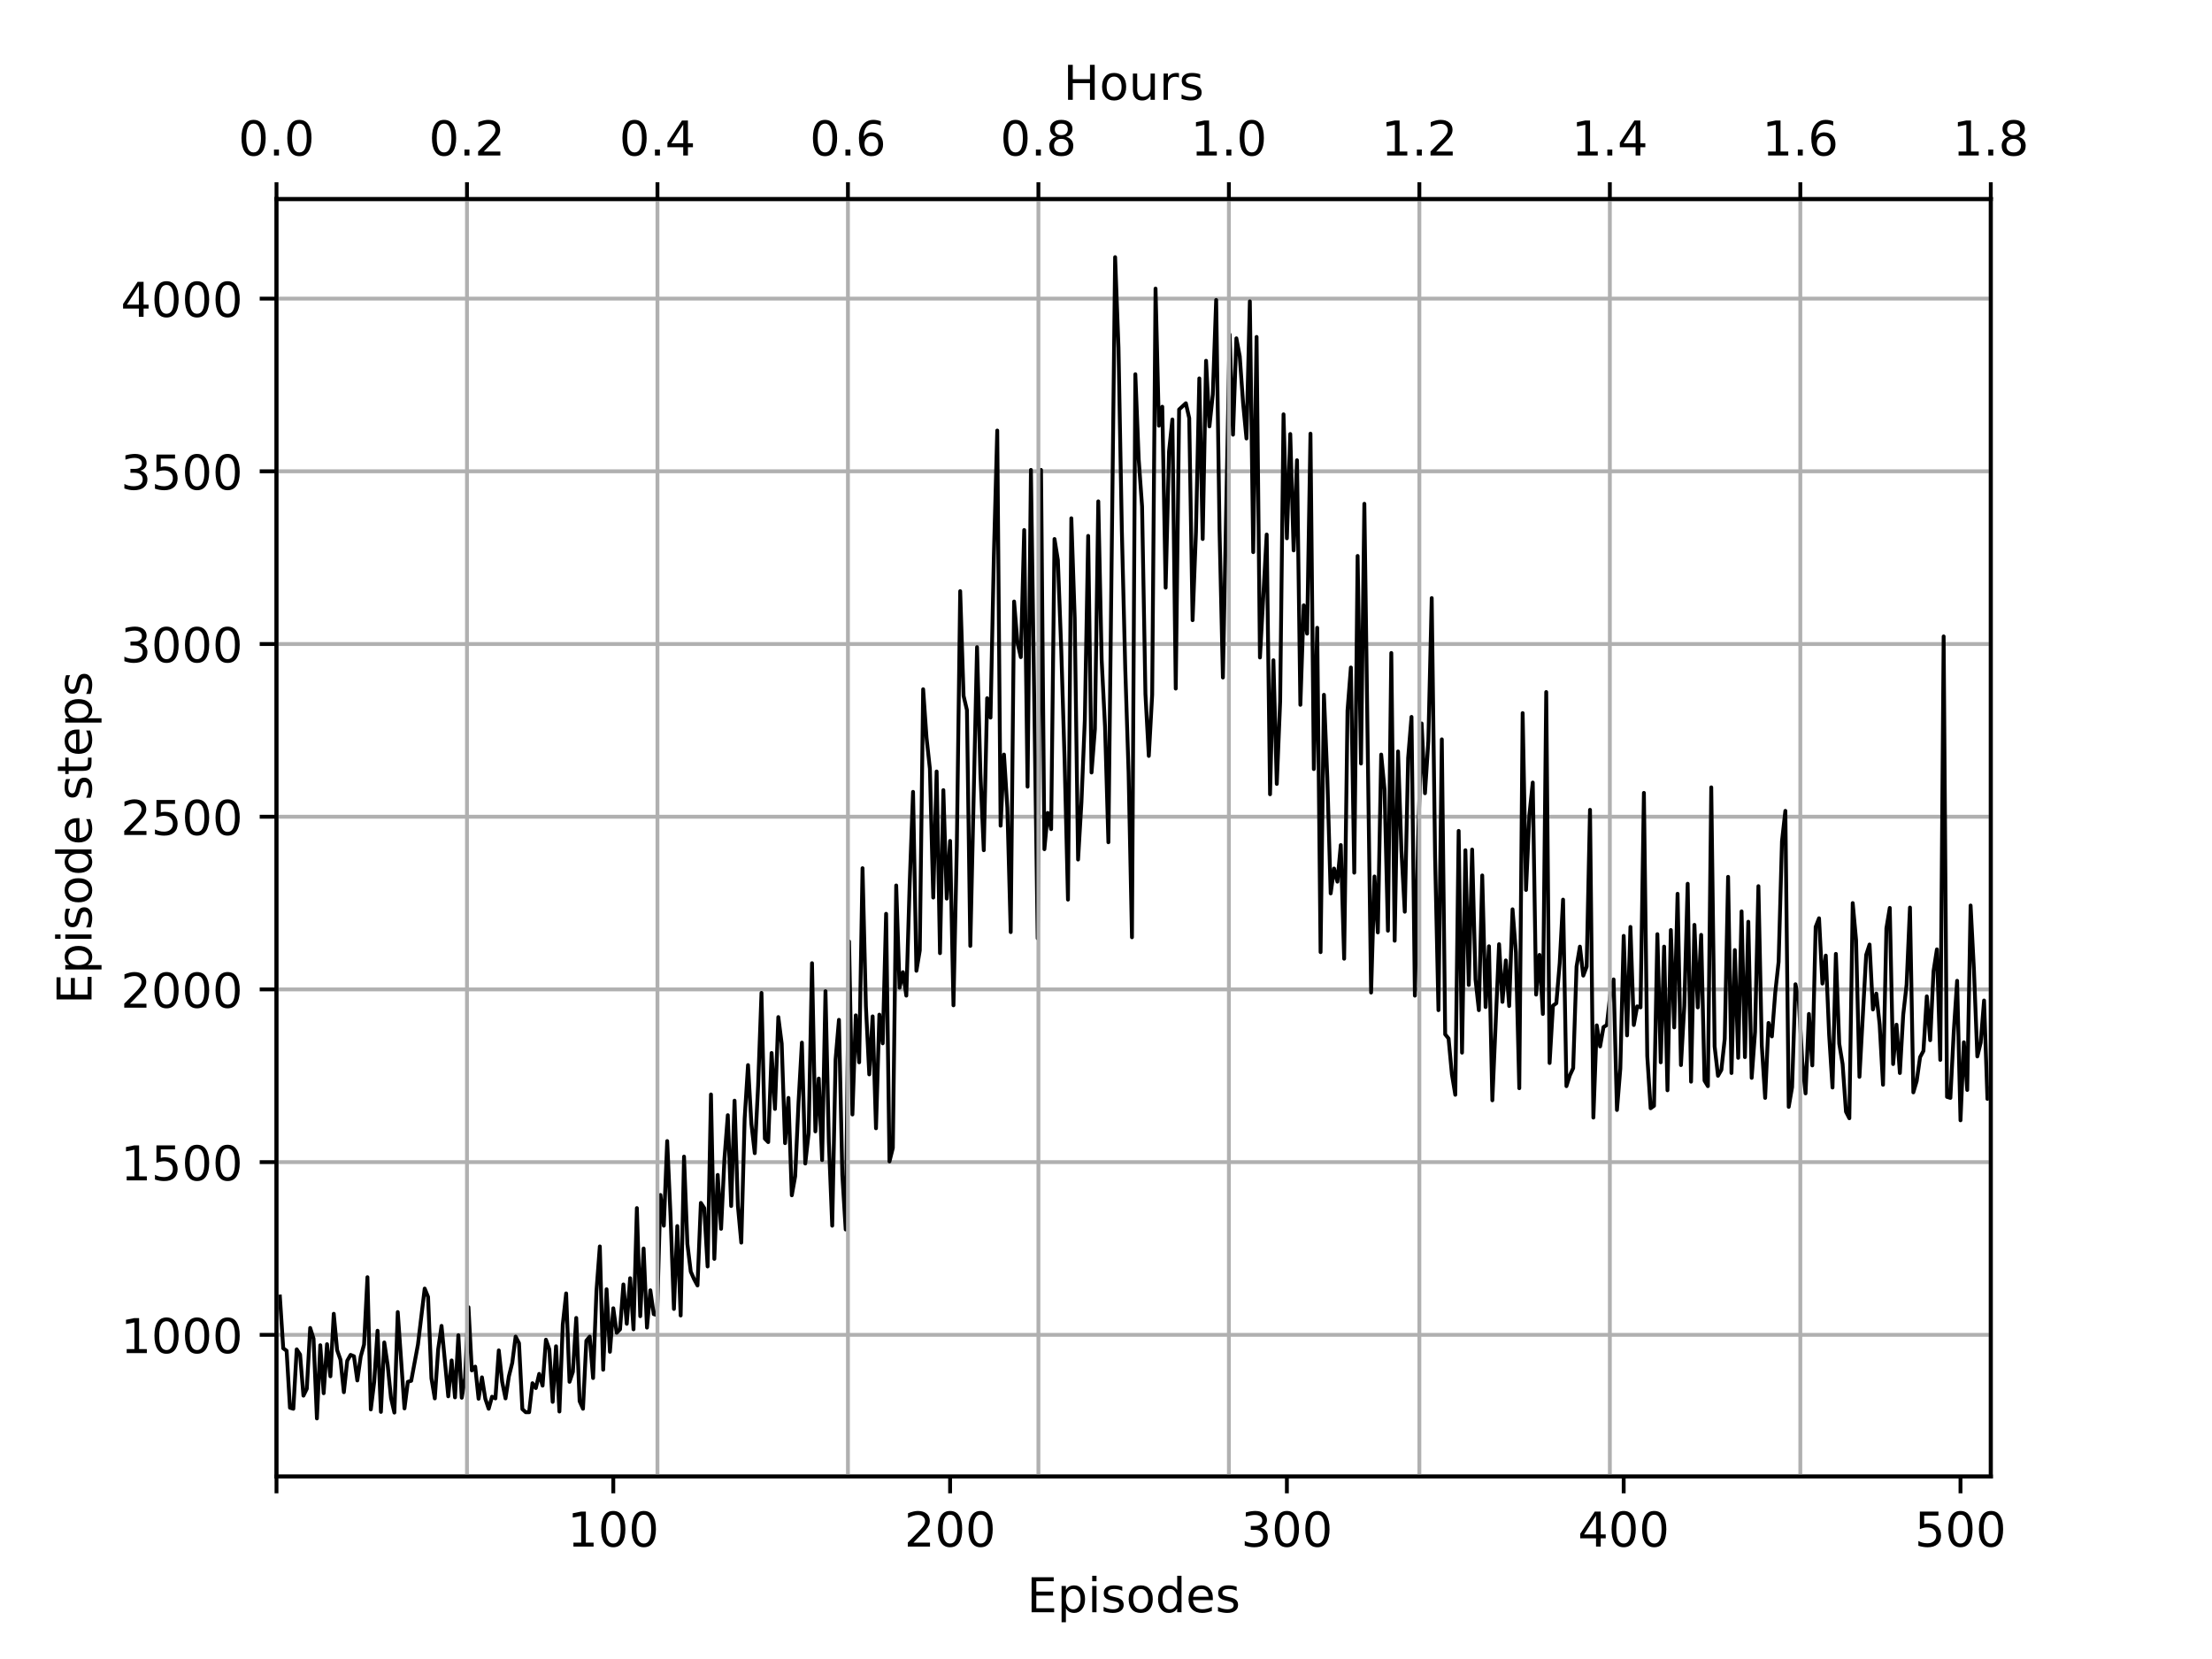 <?xml version="1.0" encoding="utf-8" standalone="no"?>
<!DOCTYPE svg PUBLIC "-//W3C//DTD SVG 1.1//EN"
  "http://www.w3.org/Graphics/SVG/1.1/DTD/svg11.dtd">
<!-- Created with matplotlib (https://matplotlib.org/) -->
<svg height="345.6pt" version="1.1" viewBox="0 0 460.8 345.6" width="460.8pt" xmlns="http://www.w3.org/2000/svg" xmlns:xlink="http://www.w3.org/1999/xlink">
 <defs>
  <style type="text/css">
*{stroke-linecap:butt;stroke-linejoin:round;}
  </style>
 </defs>
 <g id="figure_1">
  <g id="patch_1">
   <path d="M 0 345.6 
L 460.8 345.6 
L 460.8 0 
L 0 0 
z
" style="fill:#ffffff;"/>
  </g>
  <g id="axes_1">
   <g id="patch_2">
    <path d="M 57.6 307.584 
L 414.72 307.584 
L 414.72 41.472 
L 57.6 41.472 
z
" style="fill:#ffffff;"/>
   </g>
   <g id="matplotlib.axis_1">
    <g id="xtick_1">
     <g id="line2d_1">
      <defs>
       <path d="M 0 0 
L 0 3.5 
" id="mae9d2c0b80" style="stroke:#000000;stroke-width:0.8;"/>
      </defs>
      <g>
       <use style="stroke:#000000;stroke-width:0.8;" x="57.6" xlink:href="#mae9d2c0b80" y="307.584"/>
      </g>
     </g>
    </g>
    <g id="xtick_2">
     <g id="line2d_2">
      <g>
       <use style="stroke:#000000;stroke-width:0.8;" x="127.761" xlink:href="#mae9d2c0b80" y="307.584"/>
      </g>
     </g>
     <g id="text_1">
      <!-- 100 -->
      <defs>
       <path d="M 12.406 8.297 
L 28.516 8.297 
L 28.516 63.922 
L 10.984 60.406 
L 10.984 69.391 
L 28.422 72.906 
L 38.281 72.906 
L 38.281 8.297 
L 54.391 8.297 
L 54.391 0 
L 12.406 0 
z
" id="DejaVuSans-49"/>
       <path d="M 31.781 66.406 
Q 24.172 66.406 20.328 58.906 
Q 16.5 51.422 16.5 36.375 
Q 16.5 21.391 20.328 13.891 
Q 24.172 6.391 31.781 6.391 
Q 39.453 6.391 43.281 13.891 
Q 47.125 21.391 47.125 36.375 
Q 47.125 51.422 43.281 58.906 
Q 39.453 66.406 31.781 66.406 
z
M 31.781 74.219 
Q 44.047 74.219 50.516 64.516 
Q 56.984 54.828 56.984 36.375 
Q 56.984 17.969 50.516 8.266 
Q 44.047 -1.422 31.781 -1.422 
Q 19.531 -1.422 13.062 8.266 
Q 6.594 17.969 6.594 36.375 
Q 6.594 54.828 13.062 64.516 
Q 19.531 74.219 31.781 74.219 
z
" id="DejaVuSans-48"/>
      </defs>
      <g transform="translate(118.217 322.182)scale(0.1 -0.1)">
       <use xlink:href="#DejaVuSans-49"/>
       <use x="63.623" xlink:href="#DejaVuSans-48"/>
       <use x="127.246" xlink:href="#DejaVuSans-48"/>
      </g>
     </g>
    </g>
    <g id="xtick_3">
     <g id="line2d_3">
      <g>
       <use style="stroke:#000000;stroke-width:0.8;" x="197.922" xlink:href="#mae9d2c0b80" y="307.584"/>
      </g>
     </g>
     <g id="text_2">
      <!-- 200 -->
      <defs>
       <path d="M 19.188 8.297 
L 53.609 8.297 
L 53.609 0 
L 7.328 0 
L 7.328 8.297 
Q 12.938 14.109 22.625 23.891 
Q 32.328 33.688 34.812 36.531 
Q 39.547 41.844 41.422 45.531 
Q 43.312 49.219 43.312 52.781 
Q 43.312 58.594 39.234 62.25 
Q 35.156 65.922 28.609 65.922 
Q 23.969 65.922 18.812 64.312 
Q 13.672 62.703 7.812 59.422 
L 7.812 69.391 
Q 13.766 71.781 18.938 73 
Q 24.125 74.219 28.422 74.219 
Q 39.75 74.219 46.484 68.547 
Q 53.219 62.891 53.219 53.422 
Q 53.219 48.922 51.531 44.891 
Q 49.859 40.875 45.406 35.406 
Q 44.188 33.984 37.641 27.219 
Q 31.109 20.453 19.188 8.297 
z
" id="DejaVuSans-50"/>
      </defs>
      <g transform="translate(188.378 322.182)scale(0.1 -0.1)">
       <use xlink:href="#DejaVuSans-50"/>
       <use x="63.623" xlink:href="#DejaVuSans-48"/>
       <use x="127.246" xlink:href="#DejaVuSans-48"/>
      </g>
     </g>
    </g>
    <g id="xtick_4">
     <g id="line2d_4">
      <g>
       <use style="stroke:#000000;stroke-width:0.8;" x="268.083" xlink:href="#mae9d2c0b80" y="307.584"/>
      </g>
     </g>
     <g id="text_3">
      <!-- 300 -->
      <defs>
       <path d="M 40.578 39.312 
Q 47.656 37.797 51.625 33 
Q 55.609 28.219 55.609 21.188 
Q 55.609 10.406 48.188 4.484 
Q 40.766 -1.422 27.094 -1.422 
Q 22.516 -1.422 17.656 -0.516 
Q 12.797 0.391 7.625 2.203 
L 7.625 11.719 
Q 11.719 9.328 16.594 8.109 
Q 21.484 6.891 26.812 6.891 
Q 36.078 6.891 40.938 10.547 
Q 45.797 14.203 45.797 21.188 
Q 45.797 27.641 41.281 31.266 
Q 36.766 34.906 28.719 34.906 
L 20.219 34.906 
L 20.219 43.016 
L 29.109 43.016 
Q 36.375 43.016 40.234 45.922 
Q 44.094 48.828 44.094 54.297 
Q 44.094 59.906 40.109 62.906 
Q 36.141 65.922 28.719 65.922 
Q 24.656 65.922 20.016 65.031 
Q 15.375 64.156 9.812 62.312 
L 9.812 71.094 
Q 15.438 72.656 20.344 73.438 
Q 25.25 74.219 29.594 74.219 
Q 40.828 74.219 47.359 69.109 
Q 53.906 64.016 53.906 55.328 
Q 53.906 49.266 50.438 45.094 
Q 46.969 40.922 40.578 39.312 
z
" id="DejaVuSans-51"/>
      </defs>
      <g transform="translate(258.54 322.182)scale(0.1 -0.1)">
       <use xlink:href="#DejaVuSans-51"/>
       <use x="63.623" xlink:href="#DejaVuSans-48"/>
       <use x="127.246" xlink:href="#DejaVuSans-48"/>
      </g>
     </g>
    </g>
    <g id="xtick_5">
     <g id="line2d_5">
      <g>
       <use style="stroke:#000000;stroke-width:0.8;" x="338.244" xlink:href="#mae9d2c0b80" y="307.584"/>
      </g>
     </g>
     <g id="text_4">
      <!-- 400 -->
      <defs>
       <path d="M 37.797 64.312 
L 12.891 25.391 
L 37.797 25.391 
z
M 35.203 72.906 
L 47.609 72.906 
L 47.609 25.391 
L 58.016 25.391 
L 58.016 17.188 
L 47.609 17.188 
L 47.609 0 
L 37.797 0 
L 37.797 17.188 
L 4.891 17.188 
L 4.891 26.703 
z
" id="DejaVuSans-52"/>
      </defs>
      <g transform="translate(328.701 322.182)scale(0.1 -0.1)">
       <use xlink:href="#DejaVuSans-52"/>
       <use x="63.623" xlink:href="#DejaVuSans-48"/>
       <use x="127.246" xlink:href="#DejaVuSans-48"/>
      </g>
     </g>
    </g>
    <g id="xtick_6">
     <g id="line2d_6">
      <g>
       <use style="stroke:#000000;stroke-width:0.8;" x="408.406" xlink:href="#mae9d2c0b80" y="307.584"/>
      </g>
     </g>
     <g id="text_5">
      <!-- 500 -->
      <defs>
       <path d="M 10.797 72.906 
L 49.516 72.906 
L 49.516 64.594 
L 19.828 64.594 
L 19.828 46.734 
Q 21.969 47.469 24.109 47.828 
Q 26.266 48.188 28.422 48.188 
Q 40.625 48.188 47.75 41.5 
Q 54.891 34.812 54.891 23.391 
Q 54.891 11.625 47.562 5.094 
Q 40.234 -1.422 26.906 -1.422 
Q 22.312 -1.422 17.547 -0.641 
Q 12.797 0.141 7.719 1.703 
L 7.719 11.625 
Q 12.109 9.234 16.797 8.062 
Q 21.484 6.891 26.703 6.891 
Q 35.156 6.891 40.078 11.328 
Q 45.016 15.766 45.016 23.391 
Q 45.016 31 40.078 35.438 
Q 35.156 39.891 26.703 39.891 
Q 22.75 39.891 18.812 39.016 
Q 14.891 38.141 10.797 36.281 
z
" id="DejaVuSans-53"/>
      </defs>
      <g transform="translate(398.862 322.182)scale(0.1 -0.1)">
       <use xlink:href="#DejaVuSans-53"/>
       <use x="63.623" xlink:href="#DejaVuSans-48"/>
       <use x="127.246" xlink:href="#DejaVuSans-48"/>
      </g>
     </g>
    </g>
    <g id="text_6">
     <!-- Episodes -->
     <defs>
      <path d="M 9.812 72.906 
L 55.906 72.906 
L 55.906 64.594 
L 19.672 64.594 
L 19.672 43.016 
L 54.391 43.016 
L 54.391 34.719 
L 19.672 34.719 
L 19.672 8.297 
L 56.781 8.297 
L 56.781 0 
L 9.812 0 
z
" id="DejaVuSans-69"/>
      <path d="M 18.109 8.203 
L 18.109 -20.797 
L 9.078 -20.797 
L 9.078 54.688 
L 18.109 54.688 
L 18.109 46.391 
Q 20.953 51.266 25.266 53.625 
Q 29.594 56 35.594 56 
Q 45.562 56 51.781 48.094 
Q 58.016 40.188 58.016 27.297 
Q 58.016 14.406 51.781 6.484 
Q 45.562 -1.422 35.594 -1.422 
Q 29.594 -1.422 25.266 0.953 
Q 20.953 3.328 18.109 8.203 
z
M 48.688 27.297 
Q 48.688 37.203 44.609 42.844 
Q 40.531 48.484 33.406 48.484 
Q 26.266 48.484 22.188 42.844 
Q 18.109 37.203 18.109 27.297 
Q 18.109 17.391 22.188 11.75 
Q 26.266 6.109 33.406 6.109 
Q 40.531 6.109 44.609 11.75 
Q 48.688 17.391 48.688 27.297 
z
" id="DejaVuSans-112"/>
      <path d="M 9.422 54.688 
L 18.406 54.688 
L 18.406 0 
L 9.422 0 
z
M 9.422 75.984 
L 18.406 75.984 
L 18.406 64.594 
L 9.422 64.594 
z
" id="DejaVuSans-105"/>
      <path d="M 44.281 53.078 
L 44.281 44.578 
Q 40.484 46.531 36.375 47.5 
Q 32.281 48.484 27.875 48.484 
Q 21.188 48.484 17.844 46.438 
Q 14.5 44.391 14.5 40.281 
Q 14.5 37.156 16.891 35.375 
Q 19.281 33.594 26.516 31.984 
L 29.594 31.297 
Q 39.156 29.25 43.188 25.516 
Q 47.219 21.781 47.219 15.094 
Q 47.219 7.469 41.188 3.016 
Q 35.156 -1.422 24.609 -1.422 
Q 20.219 -1.422 15.453 -0.562 
Q 10.688 0.297 5.422 2 
L 5.422 11.281 
Q 10.406 8.688 15.234 7.391 
Q 20.062 6.109 24.812 6.109 
Q 31.156 6.109 34.562 8.281 
Q 37.984 10.453 37.984 14.406 
Q 37.984 18.062 35.516 20.016 
Q 33.062 21.969 24.703 23.781 
L 21.578 24.516 
Q 13.234 26.266 9.516 29.906 
Q 5.812 33.547 5.812 39.891 
Q 5.812 47.609 11.281 51.797 
Q 16.75 56 26.812 56 
Q 31.781 56 36.172 55.266 
Q 40.578 54.547 44.281 53.078 
z
" id="DejaVuSans-115"/>
      <path d="M 30.609 48.391 
Q 23.391 48.391 19.188 42.75 
Q 14.984 37.109 14.984 27.297 
Q 14.984 17.484 19.156 11.844 
Q 23.344 6.203 30.609 6.203 
Q 37.797 6.203 41.984 11.859 
Q 46.188 17.531 46.188 27.297 
Q 46.188 37.016 41.984 42.703 
Q 37.797 48.391 30.609 48.391 
z
M 30.609 56 
Q 42.328 56 49.016 48.375 
Q 55.719 40.766 55.719 27.297 
Q 55.719 13.875 49.016 6.219 
Q 42.328 -1.422 30.609 -1.422 
Q 18.844 -1.422 12.172 6.219 
Q 5.516 13.875 5.516 27.297 
Q 5.516 40.766 12.172 48.375 
Q 18.844 56 30.609 56 
z
" id="DejaVuSans-111"/>
      <path d="M 45.406 46.391 
L 45.406 75.984 
L 54.391 75.984 
L 54.391 0 
L 45.406 0 
L 45.406 8.203 
Q 42.578 3.328 38.25 0.953 
Q 33.938 -1.422 27.875 -1.422 
Q 17.969 -1.422 11.734 6.484 
Q 5.516 14.406 5.516 27.297 
Q 5.516 40.188 11.734 48.094 
Q 17.969 56 27.875 56 
Q 33.938 56 38.25 53.625 
Q 42.578 51.266 45.406 46.391 
z
M 14.797 27.297 
Q 14.797 17.391 18.875 11.75 
Q 22.953 6.109 30.078 6.109 
Q 37.203 6.109 41.297 11.75 
Q 45.406 17.391 45.406 27.297 
Q 45.406 37.203 41.297 42.844 
Q 37.203 48.484 30.078 48.484 
Q 22.953 48.484 18.875 42.844 
Q 14.797 37.203 14.797 27.297 
z
" id="DejaVuSans-100"/>
      <path d="M 56.203 29.594 
L 56.203 25.203 
L 14.891 25.203 
Q 15.484 15.922 20.484 11.062 
Q 25.484 6.203 34.422 6.203 
Q 39.594 6.203 44.453 7.469 
Q 49.312 8.734 54.109 11.281 
L 54.109 2.781 
Q 49.266 0.734 44.188 -0.344 
Q 39.109 -1.422 33.891 -1.422 
Q 20.797 -1.422 13.156 6.188 
Q 5.516 13.812 5.516 26.812 
Q 5.516 40.234 12.766 48.109 
Q 20.016 56 32.328 56 
Q 43.359 56 49.781 48.891 
Q 56.203 41.797 56.203 29.594 
z
M 47.219 32.234 
Q 47.125 39.594 43.094 43.984 
Q 39.062 48.391 32.422 48.391 
Q 24.906 48.391 20.391 44.141 
Q 15.875 39.891 15.188 32.172 
z
" id="DejaVuSans-101"/>
     </defs>
     <g transform="translate(213.918 335.861)scale(0.1 -0.1)">
      <use xlink:href="#DejaVuSans-69"/>
      <use x="63.184" xlink:href="#DejaVuSans-112"/>
      <use x="126.66" xlink:href="#DejaVuSans-105"/>
      <use x="154.443" xlink:href="#DejaVuSans-115"/>
      <use x="206.543" xlink:href="#DejaVuSans-111"/>
      <use x="267.725" xlink:href="#DejaVuSans-100"/>
      <use x="331.201" xlink:href="#DejaVuSans-101"/>
      <use x="392.725" xlink:href="#DejaVuSans-115"/>
     </g>
    </g>
   </g>
   <g id="matplotlib.axis_2">
    <g id="ytick_1">
     <g id="line2d_7">
      <path clip-path="url(#p03f4e40d8c)" d="M 57.6 278.074 
L 414.72 278.074 
" style="fill:none;stroke:#b0b0b0;stroke-linecap:square;stroke-width:0.8;"/>
     </g>
     <g id="line2d_8">
      <defs>
       <path d="M 0 0 
L -3.5 0 
" id="m1897e86654" style="stroke:#000000;stroke-width:0.8;"/>
      </defs>
      <g>
       <use style="stroke:#000000;stroke-width:0.8;" x="57.6" xlink:href="#m1897e86654" y="278.074"/>
      </g>
     </g>
     <g id="text_7">
      <!-- 1000 -->
      <g transform="translate(25.15 281.874)scale(0.1 -0.1)">
       <use xlink:href="#DejaVuSans-49"/>
       <use x="63.623" xlink:href="#DejaVuSans-48"/>
       <use x="127.246" xlink:href="#DejaVuSans-48"/>
       <use x="190.869" xlink:href="#DejaVuSans-48"/>
      </g>
     </g>
    </g>
    <g id="ytick_2">
     <g id="line2d_9">
      <path clip-path="url(#p03f4e40d8c)" d="M 57.6 242.096 
L 414.72 242.096 
" style="fill:none;stroke:#b0b0b0;stroke-linecap:square;stroke-width:0.8;"/>
     </g>
     <g id="line2d_10">
      <g>
       <use style="stroke:#000000;stroke-width:0.8;" x="57.6" xlink:href="#m1897e86654" y="242.096"/>
      </g>
     </g>
     <g id="text_8">
      <!-- 1500 -->
      <g transform="translate(25.15 245.895)scale(0.1 -0.1)">
       <use xlink:href="#DejaVuSans-49"/>
       <use x="63.623" xlink:href="#DejaVuSans-53"/>
       <use x="127.246" xlink:href="#DejaVuSans-48"/>
       <use x="190.869" xlink:href="#DejaVuSans-48"/>
      </g>
     </g>
    </g>
    <g id="ytick_3">
     <g id="line2d_11">
      <path clip-path="url(#p03f4e40d8c)" d="M 57.6 206.117 
L 414.72 206.117 
" style="fill:none;stroke:#b0b0b0;stroke-linecap:square;stroke-width:0.8;"/>
     </g>
     <g id="line2d_12">
      <g>
       <use style="stroke:#000000;stroke-width:0.8;" x="57.6" xlink:href="#m1897e86654" y="206.117"/>
      </g>
     </g>
     <g id="text_9">
      <!-- 2000 -->
      <g transform="translate(25.15 209.916)scale(0.1 -0.1)">
       <use xlink:href="#DejaVuSans-50"/>
       <use x="63.623" xlink:href="#DejaVuSans-48"/>
       <use x="127.246" xlink:href="#DejaVuSans-48"/>
       <use x="190.869" xlink:href="#DejaVuSans-48"/>
      </g>
     </g>
    </g>
    <g id="ytick_4">
     <g id="line2d_13">
      <path clip-path="url(#p03f4e40d8c)" d="M 57.6 170.139 
L 414.72 170.139 
" style="fill:none;stroke:#b0b0b0;stroke-linecap:square;stroke-width:0.8;"/>
     </g>
     <g id="line2d_14">
      <g>
       <use style="stroke:#000000;stroke-width:0.8;" x="57.6" xlink:href="#m1897e86654" y="170.139"/>
      </g>
     </g>
     <g id="text_10">
      <!-- 2500 -->
      <g transform="translate(25.15 173.938)scale(0.1 -0.1)">
       <use xlink:href="#DejaVuSans-50"/>
       <use x="63.623" xlink:href="#DejaVuSans-53"/>
       <use x="127.246" xlink:href="#DejaVuSans-48"/>
       <use x="190.869" xlink:href="#DejaVuSans-48"/>
      </g>
     </g>
    </g>
    <g id="ytick_5">
     <g id="line2d_15">
      <path clip-path="url(#p03f4e40d8c)" d="M 57.6 134.16 
L 414.72 134.16 
" style="fill:none;stroke:#b0b0b0;stroke-linecap:square;stroke-width:0.8;"/>
     </g>
     <g id="line2d_16">
      <g>
       <use style="stroke:#000000;stroke-width:0.8;" x="57.6" xlink:href="#m1897e86654" y="134.16"/>
      </g>
     </g>
     <g id="text_11">
      <!-- 3000 -->
      <g transform="translate(25.15 137.959)scale(0.1 -0.1)">
       <use xlink:href="#DejaVuSans-51"/>
       <use x="63.623" xlink:href="#DejaVuSans-48"/>
       <use x="127.246" xlink:href="#DejaVuSans-48"/>
       <use x="190.869" xlink:href="#DejaVuSans-48"/>
      </g>
     </g>
    </g>
    <g id="ytick_6">
     <g id="line2d_17">
      <path clip-path="url(#p03f4e40d8c)" d="M 57.6 98.181 
L 414.72 98.181 
" style="fill:none;stroke:#b0b0b0;stroke-linecap:square;stroke-width:0.8;"/>
     </g>
     <g id="line2d_18">
      <g>
       <use style="stroke:#000000;stroke-width:0.8;" x="57.6" xlink:href="#m1897e86654" y="98.181"/>
      </g>
     </g>
     <g id="text_12">
      <!-- 3500 -->
      <g transform="translate(25.15 101.981)scale(0.1 -0.1)">
       <use xlink:href="#DejaVuSans-51"/>
       <use x="63.623" xlink:href="#DejaVuSans-53"/>
       <use x="127.246" xlink:href="#DejaVuSans-48"/>
       <use x="190.869" xlink:href="#DejaVuSans-48"/>
      </g>
     </g>
    </g>
    <g id="ytick_7">
     <g id="line2d_19">
      <path clip-path="url(#p03f4e40d8c)" d="M 57.6 62.203 
L 414.72 62.203 
" style="fill:none;stroke:#b0b0b0;stroke-linecap:square;stroke-width:0.8;"/>
     </g>
     <g id="line2d_20">
      <g>
       <use style="stroke:#000000;stroke-width:0.8;" x="57.6" xlink:href="#m1897e86654" y="62.203"/>
      </g>
     </g>
     <g id="text_13">
      <!-- 4000 -->
      <g transform="translate(25.15 66.002)scale(0.1 -0.1)">
       <use xlink:href="#DejaVuSans-52"/>
       <use x="63.623" xlink:href="#DejaVuSans-48"/>
       <use x="127.246" xlink:href="#DejaVuSans-48"/>
       <use x="190.869" xlink:href="#DejaVuSans-48"/>
      </g>
     </g>
    </g>
    <g id="text_14">
     <!-- Episode steps -->
     <defs>
      <path id="DejaVuSans-32"/>
      <path d="M 18.312 70.219 
L 18.312 54.688 
L 36.812 54.688 
L 36.812 47.703 
L 18.312 47.703 
L 18.312 18.016 
Q 18.312 11.328 20.141 9.422 
Q 21.969 7.516 27.594 7.516 
L 36.812 7.516 
L 36.812 0 
L 27.594 0 
Q 17.188 0 13.234 3.875 
Q 9.281 7.766 9.281 18.016 
L 9.281 47.703 
L 2.688 47.703 
L 2.688 54.688 
L 9.281 54.688 
L 9.281 70.219 
z
" id="DejaVuSans-116"/>
     </defs>
     <g transform="translate(19.07 209.175)rotate(-90)scale(0.1 -0.1)">
      <use xlink:href="#DejaVuSans-69"/>
      <use x="63.184" xlink:href="#DejaVuSans-112"/>
      <use x="126.66" xlink:href="#DejaVuSans-105"/>
      <use x="154.443" xlink:href="#DejaVuSans-115"/>
      <use x="206.543" xlink:href="#DejaVuSans-111"/>
      <use x="267.725" xlink:href="#DejaVuSans-100"/>
      <use x="331.201" xlink:href="#DejaVuSans-101"/>
      <use x="392.725" xlink:href="#DejaVuSans-32"/>
      <use x="424.512" xlink:href="#DejaVuSans-115"/>
      <use x="476.611" xlink:href="#DejaVuSans-116"/>
      <use x="515.82" xlink:href="#DejaVuSans-101"/>
      <use x="577.344" xlink:href="#DejaVuSans-112"/>
      <use x="640.82" xlink:href="#DejaVuSans-115"/>
     </g>
    </g>
   </g>
   <g id="line2d_21">
    <path clip-path="url(#p03f4e40d8c)" d="M 58.302 270.087 
L 59.003 280.881 
L 59.705 281.384 
L 60.406 293.257 
L 61.108 293.473 
L 61.81 281.097 
L 62.511 282.176 
L 63.213 290.739 
L 63.914 289.3 
L 64.616 276.635 
L 65.318 278.866 
L 66.019 295.488 
L 66.721 280.233 
L 67.423 290.235 
L 68.124 280.017 
L 68.826 286.709 
L 69.527 273.685 
L 70.229 281.24 
L 70.931 283.255 
L 71.632 290.019 
L 72.334 283.471 
L 73.035 282.248 
L 73.737 282.536 
L 74.439 287.573 
L 75.14 282.608 
L 75.842 280.089 
L 76.543 266.058 
L 77.245 293.617 
L 77.947 287.932 
L 78.648 277.211 
L 79.35 294.121 
L 80.052 279.657 
L 80.753 284.335 
L 81.455 291.243 
L 82.156 294.265 
L 82.858 273.325 
L 84.261 293.401 
L 84.963 287.861 
L 85.664 287.645 
L 87.068 280.089 
L 88.471 268.432 
L 89.172 270.159 
L 89.874 287.141 
L 90.576 291.314 
L 91.277 281.097 
L 91.979 276.203 
L 93.382 290.883 
L 94.084 283.399 
L 94.785 291.099 
L 95.487 278.146 
L 96.189 291.171 
L 96.89 286.997 
L 97.592 272.318 
L 98.293 285.486 
L 98.995 284.694 
L 99.697 291.386 
L 100.398 286.925 
L 101.1 291.386 
L 101.801 293.473 
L 102.503 290.955 
L 103.205 291.314 
L 103.906 281.312 
L 104.608 287.861 
L 105.31 291.314 
L 106.011 286.709 
L 106.713 283.903 
L 107.414 278.434 
L 108.116 279.801 
L 108.818 293.545 
L 109.519 294.193 
L 110.221 294.193 
L 110.922 288.148 
L 111.624 289.156 
L 112.326 286.206 
L 113.027 288.652 
L 113.729 279.082 
L 114.43 281.097 
L 115.132 292.034 
L 115.834 280.449 
L 116.535 294.049 
L 117.237 275.916 
L 117.939 269.44 
L 118.64 287.861 
L 119.342 285.774 
L 120.043 274.548 
L 120.745 291.89 
L 121.447 293.473 
L 122.148 279.298 
L 122.85 278.434 
L 123.551 287.069 
L 124.253 268.936 
L 124.955 259.653 
L 125.656 285.342 
L 126.358 268.576 
L 127.059 281.6 
L 127.761 272.534 
L 128.463 277.643 
L 129.164 276.923 
L 129.866 267.569 
L 130.568 275.772 
L 131.269 266.273 
L 131.971 276.923 
L 132.672 251.666 
L 133.374 274.189 
L 134.076 260.085 
L 134.777 276.563 
L 135.479 268.792 
L 136.18 273.757 
L 136.882 273.973 
L 137.584 248.932 
L 138.285 255.336 
L 138.987 237.706 
L 139.688 253.321 
L 140.39 272.678 
L 141.092 255.408 
L 141.793 274.045 
L 142.495 240.944 
L 143.197 259.15 
L 143.898 264.906 
L 144.6 266.489 
L 145.301 267.784 
L 146.003 250.587 
L 146.705 251.666 
L 147.406 263.827 
L 148.108 227.992 
L 148.809 262.244 
L 149.511 244.758 
L 150.213 255.984 
L 150.914 241.448 
L 151.616 232.31 
L 152.317 251.234 
L 153.019 229.287 
L 153.721 251.234 
L 154.422 258.862 
L 155.124 233.029 
L 155.826 221.876 
L 156.527 234.109 
L 157.229 240.225 
L 157.93 226.193 
L 158.632 206.837 
L 159.334 237.203 
L 160.035 237.922 
L 160.737 219.357 
L 161.438 231.014 
L 162.14 211.874 
L 162.842 217.414 
L 163.543 238.138 
L 164.245 228.712 
L 164.946 249.004 
L 165.648 245.046 
L 166.35 229.647 
L 167.051 217.199 
L 167.753 242.384 
L 168.455 236.051 
L 169.156 200.648 
L 169.858 235.692 
L 170.559 224.682 
L 171.261 241.664 
L 171.963 206.477 
L 172.664 237.85 
L 173.366 255.336 
L 174.067 220.725 
L 174.769 212.449 
L 175.471 244.758 
L 176.172 256.127 
L 176.874 196.115 
L 177.575 232.166 
L 178.277 211.514 
L 178.979 221.3 
L 179.68 180.86 
L 180.382 209.571 
L 181.084 223.819 
L 181.785 211.73 
L 182.487 235.044 
L 183.188 211.37 
L 183.89 217.343 
L 184.592 190.359 
L 185.293 241.952 
L 185.995 239.146 
L 186.696 184.458 
L 187.398 205.757 
L 188.1 202.519 
L 188.801 207.412 
L 189.503 184.098 
L 190.204 164.958 
L 190.906 202.232 
L 191.608 197.986 
L 192.309 143.586 
L 193.011 153.66 
L 193.713 160.137 
L 194.414 186.977 
L 195.116 160.712 
L 195.817 198.562 
L 196.519 164.598 
L 197.221 187.192 
L 197.922 175.176 
L 198.624 209.427 
L 199.325 176.255 
L 200.027 123.151 
L 200.729 144.954 
L 201.43 147.904 
L 202.132 197.051 
L 203.535 134.808 
L 204.237 161.144 
L 204.938 177.118 
L 205.64 145.457 
L 206.342 149.487 
L 207.043 115.739 
L 207.745 89.69 
L 208.446 172.009 
L 209.148 157.186 
L 209.85 168.268 
L 210.551 194.172 
L 211.253 125.309 
L 211.954 133.872 
L 212.656 136.894 
L 213.358 110.414 
L 214.059 163.878 
L 214.761 97.894 
L 216.164 195.468 
L 216.866 97.894 
L 217.567 176.903 
L 218.269 169.347 
L 218.971 172.729 
L 219.672 112.285 
L 220.374 116.674 
L 221.075 135.239 
L 221.777 158.41 
L 222.479 187.408 
L 223.18 107.968 
L 223.882 128.763 
L 224.583 179.061 
L 225.285 167.116 
L 225.987 149.991 
L 226.688 111.637 
L 227.39 160.928 
L 228.091 151.861 
L 228.793 104.442 
L 229.495 137.47 
L 230.196 151.358 
L 230.898 175.463 
L 232.301 53.568 
L 233.003 72.421 
L 233.704 110.63 
L 234.406 139.125 
L 235.108 161 
L 235.809 195.252 
L 236.511 77.961 
L 237.212 95.663 
L 237.914 105.521 
L 238.616 144.594 
L 239.317 157.474 
L 240.019 144.738 
L 240.72 60.116 
L 241.422 88.683 
L 242.124 84.725 
L 242.825 122.431 
L 243.527 94.08 
L 244.229 87.388 
L 244.93 143.443 
L 245.632 85.301 
L 247.035 84.006 
L 247.737 87.1 
L 248.438 129.195 
L 249.14 110.846 
L 249.841 78.825 
L 250.543 112.285 
L 251.245 75.155 
L 251.946 88.827 
L 252.648 82.207 
L 253.349 62.491 
L 254.051 110.486 
L 254.753 141.14 
L 256.156 69.686 
L 256.858 90.554 
L 257.559 70.478 
L 258.261 74.22 
L 258.962 84.006 
L 259.664 91.346 
L 260.366 62.779 
L 261.067 115.019 
L 261.769 70.19 
L 262.47 136.966 
L 263.874 111.35 
L 264.575 165.461 
L 265.277 137.542 
L 265.978 163.303 
L 266.68 146.105 
L 267.382 86.309 
L 268.083 112.141 
L 268.785 90.41 
L 269.487 114.66 
L 270.188 95.879 
L 270.89 146.824 
L 271.591 126.101 
L 272.293 132.001 
L 272.995 90.338 
L 273.696 160.209 
L 274.398 130.778 
L 275.099 198.346 
L 275.801 144.738 
L 276.503 162.007 
L 277.204 186.113 
L 277.906 180.932 
L 278.607 183.667 
L 279.309 176.039 
L 280.011 199.713 
L 280.712 148.048 
L 281.414 139.053 
L 282.116 181.796 
L 282.817 115.811 
L 283.519 159.057 
L 284.22 104.945 
L 285.624 206.765 
L 286.325 182.587 
L 287.027 194.244 
L 287.728 157.186 
L 288.43 164.526 
L 289.132 193.884 
L 289.833 136.031 
L 290.535 195.971 
L 291.236 156.539 
L 291.938 177.118 
L 292.64 189.927 
L 293.341 157.906 
L 294.043 149.343 
L 294.745 207.412 
L 295.446 174.312 
L 296.148 150.71 
L 296.849 165.246 
L 297.551 154.38 
L 298.253 124.59 
L 298.954 178.486 
L 299.656 210.435 
L 300.357 154.02 
L 301.059 215.472 
L 301.761 216.335 
L 302.462 223.819 
L 303.164 228.064 
L 303.865 173.089 
L 304.567 219.285 
L 305.269 177.118 
L 305.97 205.182 
L 306.672 176.975 
L 307.374 204.03 
L 308.075 210.435 
L 308.777 182.371 
L 309.478 209.787 
L 310.18 197.123 
L 310.882 229.215 
L 312.285 196.691 
L 312.986 208.708 
L 313.688 200.073 
L 314.39 209.571 
L 315.091 189.423 
L 315.793 198.418 
L 316.494 226.697 
L 317.196 148.551 
L 317.898 185.394 
L 318.599 169.779 
L 319.301 163.015 
L 320.003 207.197 
L 320.704 198.921 
L 321.406 211.226 
L 322.107 144.162 
L 322.809 221.444 
L 323.511 209.499 
L 324.212 208.995 
L 324.914 200.648 
L 325.615 187.408 
L 326.317 226.265 
L 327.019 224.035 
L 327.72 222.523 
L 328.422 201.368 
L 329.123 197.195 
L 329.825 203.239 
L 330.527 201.368 
L 331.228 168.699 
L 331.93 232.813 
L 332.632 213.601 
L 333.333 217.99 
L 334.035 213.961 
L 334.736 213.529 
L 335.438 207.269 
L 336.14 204.03 
L 336.841 231.23 
L 337.543 222.595 
L 338.244 194.964 
L 338.946 215.688 
L 339.648 193.093 
L 340.349 213.529 
L 341.051 209.643 
L 341.752 209.859 
L 342.454 165.174 
L 343.156 220.005 
L 343.857 230.87 
L 344.559 230.367 
L 345.261 194.604 
L 345.962 221.3 
L 346.664 197.195 
L 347.365 227.129 
L 348.067 193.741 
L 348.769 214.032 
L 349.47 186.185 
L 350.172 221.876 
L 350.873 209.499 
L 351.575 184.098 
L 352.277 225.33 
L 352.978 192.661 
L 353.68 209.859 
L 354.381 194.748 
L 355.083 225.114 
L 355.785 226.265 
L 356.486 164.022 
L 357.188 217.99 
L 357.89 224.106 
L 358.591 222.883 
L 359.293 216.407 
L 359.994 182.659 
L 360.696 223.531 
L 361.398 197.914 
L 362.099 220.365 
L 362.801 189.855 
L 363.502 220.221 
L 364.204 192.014 
L 364.906 224.538 
L 365.607 214.968 
L 366.309 184.602 
L 367.01 217.774 
L 367.712 228.712 
L 368.414 213.097 
L 369.115 215.903 
L 369.817 206.765 
L 370.519 200.361 
L 371.22 175.248 
L 371.922 168.915 
L 372.623 230.583 
L 373.325 226.481 
L 374.027 205.038 
L 374.728 208.42 
L 375.43 221.012 
L 376.131 227.776 
L 376.833 211.226 
L 377.535 221.948 
L 378.236 193.093 
L 378.938 191.294 
L 379.639 204.894 
L 380.341 199.065 
L 381.043 215.544 
L 381.744 226.553 
L 382.446 198.706 
L 383.148 217.414 
L 383.849 221.66 
L 384.551 231.59 
L 385.252 232.957 
L 385.954 188.128 
L 386.656 195.827 
L 387.357 224.322 
L 388.76 198.921 
L 389.462 196.763 
L 390.164 210.291 
L 390.865 206.981 
L 391.567 213.457 
L 392.268 225.977 
L 392.97 193.381 
L 393.672 189.135 
L 394.373 221.66 
L 395.075 213.457 
L 395.777 223.531 
L 396.478 211.37 
L 397.18 205.11 
L 397.881 189.063 
L 398.583 227.56 
L 399.285 225.186 
L 399.986 220.221 
L 400.688 218.926 
L 401.389 207.556 
L 402.091 216.695 
L 402.793 202.303 
L 403.494 197.77 
L 404.196 220.796 
L 404.897 132.577 
L 405.599 228.496 
L 406.301 228.712 
L 407.002 214.968 
L 407.704 204.318 
L 408.406 233.389 
L 409.107 217.127 
L 409.809 227.057 
L 410.51 188.632 
L 411.212 202.16 
L 411.914 220.077 
L 412.615 217.199 
L 413.317 208.42 
L 414.018 228.928 
L 414.72 226.409 
L 414.72 226.409 
" style="fill:none;stroke:#000000;stroke-linecap:square;stroke-width:0.8;"/>
   </g>
   <g id="patch_3">
    <path d="M 57.6 307.584 
L 57.6 41.472 
" style="fill:none;stroke:#000000;stroke-linecap:square;stroke-linejoin:miter;stroke-width:0.8;"/>
   </g>
   <g id="patch_4">
    <path d="M 414.72 307.584 
L 414.72 41.472 
" style="fill:none;stroke:#000000;stroke-linecap:square;stroke-linejoin:miter;stroke-width:0.8;"/>
   </g>
   <g id="patch_5">
    <path d="M 57.6 307.584 
L 414.72 307.584 
" style="fill:none;stroke:#000000;stroke-linecap:square;stroke-linejoin:miter;stroke-width:0.8;"/>
   </g>
   <g id="patch_6">
    <path d="M 57.6 41.472 
L 414.72 41.472 
" style="fill:none;stroke:#000000;stroke-linecap:square;stroke-linejoin:miter;stroke-width:0.8;"/>
   </g>
  </g>
  <g id="axes_2">
   <g id="matplotlib.axis_3">
    <g id="xtick_7">
     <g id="line2d_22">
      <path clip-path="url(#p03f4e40d8c)" d="M 57.6 307.584 
L 57.6 41.472 
" style="fill:none;stroke:#b0b0b0;stroke-linecap:square;stroke-width:0.8;"/>
     </g>
     <g id="line2d_23">
      <defs>
       <path d="M 0 0 
L 0 -3.5 
" id="mb6dcc1f3e9" style="stroke:#000000;stroke-width:0.8;"/>
      </defs>
      <g>
       <use style="stroke:#000000;stroke-width:0.8;" x="57.6" xlink:href="#mb6dcc1f3e9" y="41.472"/>
      </g>
     </g>
     <g id="text_15">
      <!-- 0.0 -->
      <defs>
       <path d="M 10.688 12.406 
L 21 12.406 
L 21 0 
L 10.688 0 
z
" id="DejaVuSans-46"/>
      </defs>
      <g transform="translate(49.648 32.392)scale(0.1 -0.1)">
       <use xlink:href="#DejaVuSans-48"/>
       <use x="63.623" xlink:href="#DejaVuSans-46"/>
       <use x="95.41" xlink:href="#DejaVuSans-48"/>
      </g>
     </g>
    </g>
    <g id="xtick_8">
     <g id="line2d_24">
      <path clip-path="url(#p03f4e40d8c)" d="M 97.28 307.584 
L 97.28 41.472 
" style="fill:none;stroke:#b0b0b0;stroke-linecap:square;stroke-width:0.8;"/>
     </g>
     <g id="line2d_25">
      <g>
       <use style="stroke:#000000;stroke-width:0.8;" x="97.28" xlink:href="#mb6dcc1f3e9" y="41.472"/>
      </g>
     </g>
     <g id="text_16">
      <!-- 0.2 -->
      <g transform="translate(89.328 32.392)scale(0.1 -0.1)">
       <use xlink:href="#DejaVuSans-48"/>
       <use x="63.623" xlink:href="#DejaVuSans-46"/>
       <use x="95.41" xlink:href="#DejaVuSans-50"/>
      </g>
     </g>
    </g>
    <g id="xtick_9">
     <g id="line2d_26">
      <path clip-path="url(#p03f4e40d8c)" d="M 136.96 307.584 
L 136.96 41.472 
" style="fill:none;stroke:#b0b0b0;stroke-linecap:square;stroke-width:0.8;"/>
     </g>
     <g id="line2d_27">
      <g>
       <use style="stroke:#000000;stroke-width:0.8;" x="136.96" xlink:href="#mb6dcc1f3e9" y="41.472"/>
      </g>
     </g>
     <g id="text_17">
      <!-- 0.4 -->
      <g transform="translate(129.008 32.392)scale(0.1 -0.1)">
       <use xlink:href="#DejaVuSans-48"/>
       <use x="63.623" xlink:href="#DejaVuSans-46"/>
       <use x="95.41" xlink:href="#DejaVuSans-52"/>
      </g>
     </g>
    </g>
    <g id="xtick_10">
     <g id="line2d_28">
      <path clip-path="url(#p03f4e40d8c)" d="M 176.64 307.584 
L 176.64 41.472 
" style="fill:none;stroke:#b0b0b0;stroke-linecap:square;stroke-width:0.8;"/>
     </g>
     <g id="line2d_29">
      <g>
       <use style="stroke:#000000;stroke-width:0.8;" x="176.64" xlink:href="#mb6dcc1f3e9" y="41.472"/>
      </g>
     </g>
     <g id="text_18">
      <!-- 0.6 -->
      <defs>
       <path d="M 33.016 40.375 
Q 26.375 40.375 22.484 35.828 
Q 18.609 31.297 18.609 23.391 
Q 18.609 15.531 22.484 10.953 
Q 26.375 6.391 33.016 6.391 
Q 39.656 6.391 43.531 10.953 
Q 47.406 15.531 47.406 23.391 
Q 47.406 31.297 43.531 35.828 
Q 39.656 40.375 33.016 40.375 
z
M 52.594 71.297 
L 52.594 62.312 
Q 48.875 64.062 45.094 64.984 
Q 41.312 65.922 37.594 65.922 
Q 27.828 65.922 22.672 59.328 
Q 17.531 52.734 16.797 39.406 
Q 19.672 43.656 24.016 45.922 
Q 28.375 48.188 33.594 48.188 
Q 44.578 48.188 50.953 41.516 
Q 57.328 34.859 57.328 23.391 
Q 57.328 12.156 50.688 5.359 
Q 44.047 -1.422 33.016 -1.422 
Q 20.359 -1.422 13.672 8.266 
Q 6.984 17.969 6.984 36.375 
Q 6.984 53.656 15.188 63.938 
Q 23.391 74.219 37.203 74.219 
Q 40.922 74.219 44.703 73.484 
Q 48.484 72.75 52.594 71.297 
z
" id="DejaVuSans-54"/>
      </defs>
      <g transform="translate(168.688 32.392)scale(0.1 -0.1)">
       <use xlink:href="#DejaVuSans-48"/>
       <use x="63.623" xlink:href="#DejaVuSans-46"/>
       <use x="95.41" xlink:href="#DejaVuSans-54"/>
      </g>
     </g>
    </g>
    <g id="xtick_11">
     <g id="line2d_30">
      <path clip-path="url(#p03f4e40d8c)" d="M 216.32 307.584 
L 216.32 41.472 
" style="fill:none;stroke:#b0b0b0;stroke-linecap:square;stroke-width:0.8;"/>
     </g>
     <g id="line2d_31">
      <g>
       <use style="stroke:#000000;stroke-width:0.8;" x="216.32" xlink:href="#mb6dcc1f3e9" y="41.472"/>
      </g>
     </g>
     <g id="text_19">
      <!-- 0.8 -->
      <defs>
       <path d="M 31.781 34.625 
Q 24.75 34.625 20.719 30.859 
Q 16.703 27.094 16.703 20.516 
Q 16.703 13.922 20.719 10.156 
Q 24.75 6.391 31.781 6.391 
Q 38.812 6.391 42.859 10.172 
Q 46.922 13.969 46.922 20.516 
Q 46.922 27.094 42.891 30.859 
Q 38.875 34.625 31.781 34.625 
z
M 21.922 38.812 
Q 15.578 40.375 12.031 44.719 
Q 8.5 49.078 8.5 55.328 
Q 8.5 64.062 14.719 69.141 
Q 20.953 74.219 31.781 74.219 
Q 42.672 74.219 48.875 69.141 
Q 55.078 64.062 55.078 55.328 
Q 55.078 49.078 51.531 44.719 
Q 48 40.375 41.703 38.812 
Q 48.828 37.156 52.797 32.312 
Q 56.781 27.484 56.781 20.516 
Q 56.781 9.906 50.312 4.234 
Q 43.844 -1.422 31.781 -1.422 
Q 19.734 -1.422 13.25 4.234 
Q 6.781 9.906 6.781 20.516 
Q 6.781 27.484 10.781 32.312 
Q 14.797 37.156 21.922 38.812 
z
M 18.312 54.391 
Q 18.312 48.734 21.844 45.562 
Q 25.391 42.391 31.781 42.391 
Q 38.141 42.391 41.719 45.562 
Q 45.312 48.734 45.312 54.391 
Q 45.312 60.062 41.719 63.234 
Q 38.141 66.406 31.781 66.406 
Q 25.391 66.406 21.844 63.234 
Q 18.312 60.062 18.312 54.391 
z
" id="DejaVuSans-56"/>
      </defs>
      <g transform="translate(208.368 32.392)scale(0.1 -0.1)">
       <use xlink:href="#DejaVuSans-48"/>
       <use x="63.623" xlink:href="#DejaVuSans-46"/>
       <use x="95.41" xlink:href="#DejaVuSans-56"/>
      </g>
     </g>
    </g>
    <g id="xtick_12">
     <g id="line2d_32">
      <path clip-path="url(#p03f4e40d8c)" d="M 256 307.584 
L 256 41.472 
" style="fill:none;stroke:#b0b0b0;stroke-linecap:square;stroke-width:0.8;"/>
     </g>
     <g id="line2d_33">
      <g>
       <use style="stroke:#000000;stroke-width:0.8;" x="256" xlink:href="#mb6dcc1f3e9" y="41.472"/>
      </g>
     </g>
     <g id="text_20">
      <!-- 1.0 -->
      <g transform="translate(248.048 32.392)scale(0.1 -0.1)">
       <use xlink:href="#DejaVuSans-49"/>
       <use x="63.623" xlink:href="#DejaVuSans-46"/>
       <use x="95.41" xlink:href="#DejaVuSans-48"/>
      </g>
     </g>
    </g>
    <g id="xtick_13">
     <g id="line2d_34">
      <path clip-path="url(#p03f4e40d8c)" d="M 295.68 307.584 
L 295.68 41.472 
" style="fill:none;stroke:#b0b0b0;stroke-linecap:square;stroke-width:0.8;"/>
     </g>
     <g id="line2d_35">
      <g>
       <use style="stroke:#000000;stroke-width:0.8;" x="295.68" xlink:href="#mb6dcc1f3e9" y="41.472"/>
      </g>
     </g>
     <g id="text_21">
      <!-- 1.2 -->
      <g transform="translate(287.728 32.392)scale(0.1 -0.1)">
       <use xlink:href="#DejaVuSans-49"/>
       <use x="63.623" xlink:href="#DejaVuSans-46"/>
       <use x="95.41" xlink:href="#DejaVuSans-50"/>
      </g>
     </g>
    </g>
    <g id="xtick_14">
     <g id="line2d_36">
      <path clip-path="url(#p03f4e40d8c)" d="M 335.36 307.584 
L 335.36 41.472 
" style="fill:none;stroke:#b0b0b0;stroke-linecap:square;stroke-width:0.8;"/>
     </g>
     <g id="line2d_37">
      <g>
       <use style="stroke:#000000;stroke-width:0.8;" x="335.36" xlink:href="#mb6dcc1f3e9" y="41.472"/>
      </g>
     </g>
     <g id="text_22">
      <!-- 1.4 -->
      <g transform="translate(327.408 32.392)scale(0.1 -0.1)">
       <use xlink:href="#DejaVuSans-49"/>
       <use x="63.623" xlink:href="#DejaVuSans-46"/>
       <use x="95.41" xlink:href="#DejaVuSans-52"/>
      </g>
     </g>
    </g>
    <g id="xtick_15">
     <g id="line2d_38">
      <path clip-path="url(#p03f4e40d8c)" d="M 375.04 307.584 
L 375.04 41.472 
" style="fill:none;stroke:#b0b0b0;stroke-linecap:square;stroke-width:0.8;"/>
     </g>
     <g id="line2d_39">
      <g>
       <use style="stroke:#000000;stroke-width:0.8;" x="375.04" xlink:href="#mb6dcc1f3e9" y="41.472"/>
      </g>
     </g>
     <g id="text_23">
      <!-- 1.6 -->
      <g transform="translate(367.088 32.392)scale(0.1 -0.1)">
       <use xlink:href="#DejaVuSans-49"/>
       <use x="63.623" xlink:href="#DejaVuSans-46"/>
       <use x="95.41" xlink:href="#DejaVuSans-54"/>
      </g>
     </g>
    </g>
    <g id="xtick_16">
     <g id="line2d_40">
      <path clip-path="url(#p03f4e40d8c)" d="M 414.72 307.584 
L 414.72 41.472 
" style="fill:none;stroke:#b0b0b0;stroke-linecap:square;stroke-width:0.8;"/>
     </g>
     <g id="line2d_41">
      <g>
       <use style="stroke:#000000;stroke-width:0.8;" x="414.72" xlink:href="#mb6dcc1f3e9" y="41.472"/>
      </g>
     </g>
     <g id="text_24">
      <!-- 1.8 -->
      <g transform="translate(406.768 32.392)scale(0.1 -0.1)">
       <use xlink:href="#DejaVuSans-49"/>
       <use x="63.623" xlink:href="#DejaVuSans-46"/>
       <use x="95.41" xlink:href="#DejaVuSans-56"/>
      </g>
     </g>
    </g>
    <g id="text_25">
     <!-- Hours -->
     <defs>
      <path d="M 9.812 72.906 
L 19.672 72.906 
L 19.672 43.016 
L 55.516 43.016 
L 55.516 72.906 
L 65.375 72.906 
L 65.375 0 
L 55.516 0 
L 55.516 34.719 
L 19.672 34.719 
L 19.672 0 
L 9.812 0 
z
" id="DejaVuSans-72"/>
      <path d="M 8.5 21.578 
L 8.5 54.688 
L 17.484 54.688 
L 17.484 21.922 
Q 17.484 14.156 20.5 10.266 
Q 23.531 6.391 29.594 6.391 
Q 36.859 6.391 41.078 11.031 
Q 45.312 15.672 45.312 23.688 
L 45.312 54.688 
L 54.297 54.688 
L 54.297 0 
L 45.312 0 
L 45.312 8.406 
Q 42.047 3.422 37.719 1 
Q 33.406 -1.422 27.688 -1.422 
Q 18.266 -1.422 13.375 4.438 
Q 8.5 10.297 8.5 21.578 
z
M 31.109 56 
z
" id="DejaVuSans-117"/>
      <path d="M 41.109 46.297 
Q 39.594 47.172 37.812 47.578 
Q 36.031 48 33.891 48 
Q 26.266 48 22.188 43.047 
Q 18.109 38.094 18.109 28.812 
L 18.109 0 
L 9.078 0 
L 9.078 54.688 
L 18.109 54.688 
L 18.109 46.188 
Q 20.953 51.172 25.484 53.578 
Q 30.031 56 36.531 56 
Q 37.453 56 38.578 55.875 
Q 39.703 55.766 41.062 55.516 
z
" id="DejaVuSans-114"/>
     </defs>
     <g transform="translate(221.512 20.794)scale(0.1 -0.1)">
      <use xlink:href="#DejaVuSans-72"/>
      <use x="75.195" xlink:href="#DejaVuSans-111"/>
      <use x="136.377" xlink:href="#DejaVuSans-117"/>
      <use x="199.756" xlink:href="#DejaVuSans-114"/>
      <use x="240.869" xlink:href="#DejaVuSans-115"/>
     </g>
    </g>
   </g>
   <g id="patch_7">
    <path d="M 57.6 307.584 
L 57.6 41.472 
" style="fill:none;stroke:#000000;stroke-linecap:square;stroke-linejoin:miter;stroke-width:0.8;"/>
   </g>
   <g id="patch_8">
    <path d="M 414.72 307.584 
L 414.72 41.472 
" style="fill:none;stroke:#000000;stroke-linecap:square;stroke-linejoin:miter;stroke-width:0.8;"/>
   </g>
   <g id="patch_9">
    <path d="M 57.6 307.584 
L 414.72 307.584 
" style="fill:none;stroke:#000000;stroke-linecap:square;stroke-linejoin:miter;stroke-width:0.8;"/>
   </g>
   <g id="patch_10">
    <path d="M 57.6 41.472 
L 414.72 41.472 
" style="fill:none;stroke:#000000;stroke-linecap:square;stroke-linejoin:miter;stroke-width:0.8;"/>
   </g>
  </g>
 </g>
 <defs>
  <clipPath id="p03f4e40d8c">
   <rect height="266.112" width="357.12" x="57.6" y="41.472"/>
  </clipPath>
 </defs>
</svg>
